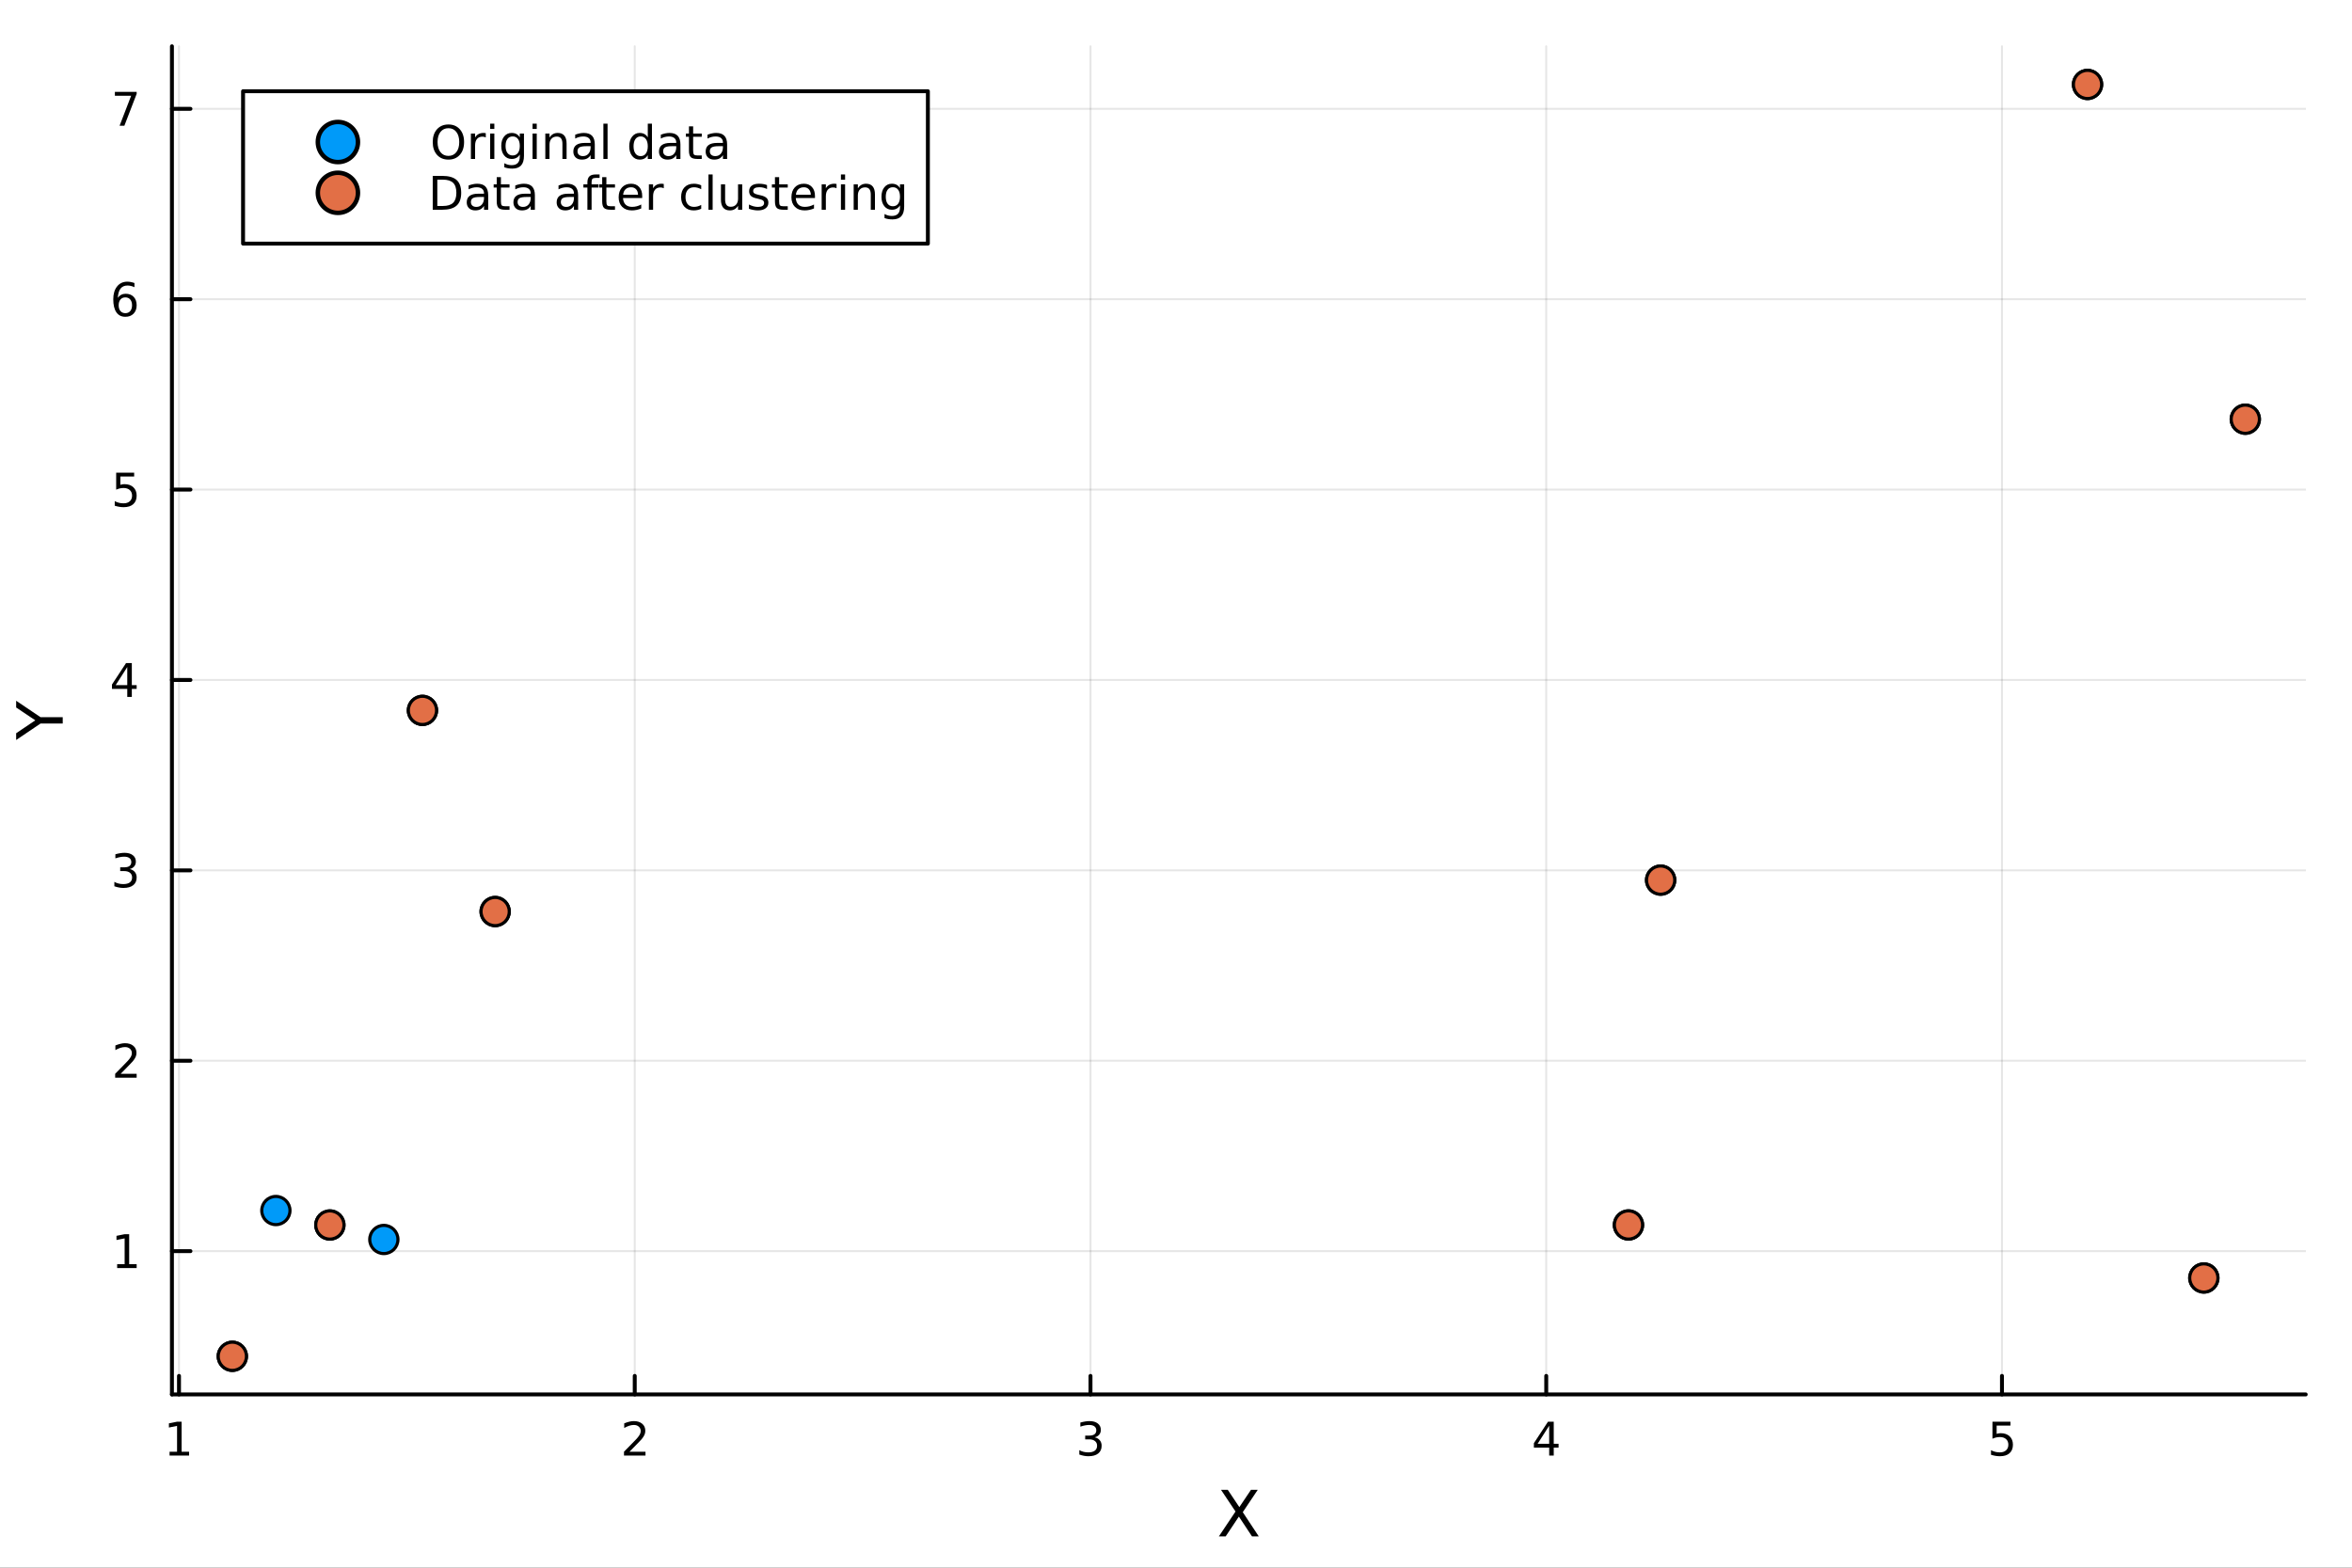 <?xml version="1.0" encoding="utf-8"?>
<svg xmlns="http://www.w3.org/2000/svg" xmlns:xlink="http://www.w3.org/1999/xlink" width="600" height="400" viewBox="0 0 2400 1600">
<rect x="0" y="0" width="2400" height="1600" fill="#333333" stroke="none"/>
<defs>
  <clipPath id="clip210">
    <rect x="0" y="0" width="2400" height="1600"/>
  </clipPath>
</defs>
<path clip-path="url(#clip210)" d="M0 1600 L2400 1600 L2400 0 L0 0  Z" fill="#ffffff" fill-rule="evenodd" fill-opacity="1"/>
<defs>
  <clipPath id="clip211">
    <rect x="480" y="0" width="1681" height="1600"/>
  </clipPath>
</defs>
<path clip-path="url(#clip210)" d="M175.445 1423.18 L2352.76 1423.18 L2352.76 47.244 L175.445 47.244  Z" fill="#ffffff" fill-rule="evenodd" fill-opacity="1"/>
<defs>
  <clipPath id="clip212">
    <rect x="175" y="47" width="2178" height="1377"/>
  </clipPath>
</defs>
<polyline clip-path="url(#clip212)" style="stroke:#000000; stroke-linecap:round; stroke-linejoin:round; stroke-width:2; stroke-opacity:0.1; fill:none" points="182.651,1423.18 182.651,47.244 "/>
<polyline clip-path="url(#clip212)" style="stroke:#000000; stroke-linecap:round; stroke-linejoin:round; stroke-width:2; stroke-opacity:0.1; fill:none" points="647.696,1423.18 647.696,47.244 "/>
<polyline clip-path="url(#clip212)" style="stroke:#000000; stroke-linecap:round; stroke-linejoin:round; stroke-width:2; stroke-opacity:0.1; fill:none" points="1112.74,1423.18 1112.74,47.244 "/>
<polyline clip-path="url(#clip212)" style="stroke:#000000; stroke-linecap:round; stroke-linejoin:round; stroke-width:2; stroke-opacity:0.1; fill:none" points="1577.79,1423.18 1577.79,47.244 "/>
<polyline clip-path="url(#clip212)" style="stroke:#000000; stroke-linecap:round; stroke-linejoin:round; stroke-width:2; stroke-opacity:0.1; fill:none" points="2042.83,1423.18 2042.83,47.244 "/>
<polyline clip-path="url(#clip210)" style="stroke:#000000; stroke-linecap:round; stroke-linejoin:round; stroke-width:4; stroke-opacity:1; fill:none" points="175.445,1423.18 2352.76,1423.18 "/>
<polyline clip-path="url(#clip210)" style="stroke:#000000; stroke-linecap:round; stroke-linejoin:round; stroke-width:4; stroke-opacity:1; fill:none" points="182.651,1423.18 182.651,1404.28 "/>
<polyline clip-path="url(#clip210)" style="stroke:#000000; stroke-linecap:round; stroke-linejoin:round; stroke-width:4; stroke-opacity:1; fill:none" points="647.696,1423.18 647.696,1404.28 "/>
<polyline clip-path="url(#clip210)" style="stroke:#000000; stroke-linecap:round; stroke-linejoin:round; stroke-width:4; stroke-opacity:1; fill:none" points="1112.74,1423.18 1112.74,1404.28 "/>
<polyline clip-path="url(#clip210)" style="stroke:#000000; stroke-linecap:round; stroke-linejoin:round; stroke-width:4; stroke-opacity:1; fill:none" points="1577.79,1423.18 1577.79,1404.28 "/>
<polyline clip-path="url(#clip210)" style="stroke:#000000; stroke-linecap:round; stroke-linejoin:round; stroke-width:4; stroke-opacity:1; fill:none" points="2042.83,1423.18 2042.83,1404.28 "/>
<path clip-path="url(#clip210)" d="M173.033 1481.64 L180.672 1481.64 L180.672 1455.28 L172.362 1456.95 L172.362 1452.69 L180.626 1451.02 L185.301 1451.02 L185.301 1481.64 L192.94 1481.64 L192.94 1485.58 L173.033 1485.58 L173.033 1481.64 Z" fill="#000000" fill-rule="nonzero" fill-opacity="1" /><path clip-path="url(#clip210)" d="M642.349 1481.64 L658.668 1481.64 L658.668 1485.58 L636.724 1485.58 L636.724 1481.64 Q639.386 1478.89 643.969 1474.26 Q648.576 1469.61 649.756 1468.27 Q652.002 1465.74 652.881 1464.01 Q653.784 1462.25 653.784 1460.56 Q653.784 1457.8 651.84 1456.07 Q649.918 1454.33 646.817 1454.33 Q644.618 1454.33 642.164 1455.09 Q639.733 1455.86 636.956 1457.41 L636.956 1452.69 Q639.78 1451.55 642.233 1450.97 Q644.687 1450.39 646.724 1450.39 Q652.094 1450.39 655.289 1453.08 Q658.483 1455.77 658.483 1460.26 Q658.483 1462.39 657.673 1464.31 Q656.886 1466.2 654.78 1468.8 Q654.201 1469.47 651.099 1472.69 Q647.997 1475.88 642.349 1481.64 Z" fill="#000000" fill-rule="nonzero" fill-opacity="1" /><path clip-path="url(#clip210)" d="M1116.99 1466.95 Q1120.35 1467.66 1122.22 1469.93 Q1124.12 1472.2 1124.12 1475.53 Q1124.12 1480.65 1120.6 1483.45 Q1117.08 1486.25 1110.6 1486.25 Q1108.42 1486.25 1106.11 1485.81 Q1103.82 1485.39 1101.36 1484.54 L1101.36 1480.02 Q1103.31 1481.16 1105.62 1481.74 Q1107.94 1482.32 1110.46 1482.32 Q1114.86 1482.32 1117.15 1480.58 Q1119.47 1478.84 1119.47 1475.53 Q1119.47 1472.48 1117.31 1470.77 Q1115.18 1469.03 1111.36 1469.03 L1107.34 1469.03 L1107.34 1465.19 L1111.55 1465.19 Q1115 1465.19 1116.83 1463.82 Q1118.66 1462.43 1118.66 1459.84 Q1118.66 1457.18 1116.76 1455.77 Q1114.88 1454.33 1111.36 1454.33 Q1109.44 1454.33 1107.24 1454.75 Q1105.04 1455.16 1102.41 1456.04 L1102.41 1451.88 Q1105.07 1451.14 1107.38 1450.77 Q1109.72 1450.39 1111.78 1450.39 Q1117.1 1450.39 1120.21 1452.83 Q1123.31 1455.23 1123.31 1459.35 Q1123.31 1462.22 1121.67 1464.21 Q1120.02 1466.18 1116.99 1466.95 Z" fill="#000000" fill-rule="nonzero" fill-opacity="1" /><path clip-path="url(#clip210)" d="M1580.8 1455.09 L1568.99 1473.54 L1580.8 1473.54 L1580.8 1455.09 M1579.57 1451.02 L1585.45 1451.02 L1585.45 1473.54 L1590.38 1473.54 L1590.38 1477.43 L1585.45 1477.43 L1585.45 1485.58 L1580.8 1485.58 L1580.8 1477.43 L1565.19 1477.43 L1565.19 1472.92 L1579.57 1451.02 Z" fill="#000000" fill-rule="nonzero" fill-opacity="1" /><path clip-path="url(#clip210)" d="M2033.11 1451.02 L2051.47 1451.02 L2051.47 1454.96 L2037.39 1454.96 L2037.39 1463.43 Q2038.41 1463.08 2039.43 1462.92 Q2040.45 1462.73 2041.47 1462.73 Q2047.25 1462.73 2050.63 1465.9 Q2054.01 1469.08 2054.01 1474.49 Q2054.01 1480.07 2050.54 1483.17 Q2047.07 1486.25 2040.75 1486.25 Q2038.57 1486.25 2036.3 1485.88 Q2034.06 1485.51 2031.65 1484.77 L2031.65 1480.07 Q2033.73 1481.2 2035.96 1481.76 Q2038.18 1482.32 2040.66 1482.32 Q2044.66 1482.32 2047 1480.21 Q2049.34 1478.1 2049.34 1474.49 Q2049.34 1470.88 2047 1468.77 Q2044.66 1466.67 2040.66 1466.67 Q2038.78 1466.67 2036.91 1467.08 Q2035.05 1467.5 2033.11 1468.38 L2033.11 1451.02 Z" fill="#000000" fill-rule="nonzero" fill-opacity="1" /><path clip-path="url(#clip210)" d="M1245.93 1520.52 L1252.83 1520.52 L1264.64 1538.19 L1276.51 1520.52 L1283.42 1520.52 L1268.14 1543.34 L1284.44 1568.04 L1277.53 1568.04 L1264.16 1547.83 L1250.7 1568.04 L1243.76 1568.04 L1260.73 1542.68 L1245.93 1520.52 Z" fill="#000000" fill-rule="nonzero" fill-opacity="1" /><polyline clip-path="url(#clip212)" style="stroke:#000000; stroke-linecap:round; stroke-linejoin:round; stroke-width:2; stroke-opacity:0.1; fill:none" points="175.445,1276.92 2352.76,1276.92 "/>
<polyline clip-path="url(#clip212)" style="stroke:#000000; stroke-linecap:round; stroke-linejoin:round; stroke-width:2; stroke-opacity:0.1; fill:none" points="175.445,1082.61 2352.76,1082.61 "/>
<polyline clip-path="url(#clip212)" style="stroke:#000000; stroke-linecap:round; stroke-linejoin:round; stroke-width:2; stroke-opacity:0.1; fill:none" points="175.445,888.305 2352.76,888.305 "/>
<polyline clip-path="url(#clip212)" style="stroke:#000000; stroke-linecap:round; stroke-linejoin:round; stroke-width:2; stroke-opacity:0.1; fill:none" points="175.445,693.997 2352.76,693.997 "/>
<polyline clip-path="url(#clip212)" style="stroke:#000000; stroke-linecap:round; stroke-linejoin:round; stroke-width:2; stroke-opacity:0.1; fill:none" points="175.445,499.688 2352.76,499.688 "/>
<polyline clip-path="url(#clip212)" style="stroke:#000000; stroke-linecap:round; stroke-linejoin:round; stroke-width:2; stroke-opacity:0.1; fill:none" points="175.445,305.38 2352.76,305.38 "/>
<polyline clip-path="url(#clip212)" style="stroke:#000000; stroke-linecap:round; stroke-linejoin:round; stroke-width:2; stroke-opacity:0.1; fill:none" points="175.445,111.071 2352.76,111.071 "/>
<polyline clip-path="url(#clip210)" style="stroke:#000000; stroke-linecap:round; stroke-linejoin:round; stroke-width:4; stroke-opacity:1; fill:none" points="175.445,1423.18 175.445,47.244 "/>
<polyline clip-path="url(#clip210)" style="stroke:#000000; stroke-linecap:round; stroke-linejoin:round; stroke-width:4; stroke-opacity:1; fill:none" points="175.445,1276.92 194.343,1276.92 "/>
<polyline clip-path="url(#clip210)" style="stroke:#000000; stroke-linecap:round; stroke-linejoin:round; stroke-width:4; stroke-opacity:1; fill:none" points="175.445,1082.61 194.343,1082.61 "/>
<polyline clip-path="url(#clip210)" style="stroke:#000000; stroke-linecap:round; stroke-linejoin:round; stroke-width:4; stroke-opacity:1; fill:none" points="175.445,888.305 194.343,888.305 "/>
<polyline clip-path="url(#clip210)" style="stroke:#000000; stroke-linecap:round; stroke-linejoin:round; stroke-width:4; stroke-opacity:1; fill:none" points="175.445,693.997 194.343,693.997 "/>
<polyline clip-path="url(#clip210)" style="stroke:#000000; stroke-linecap:round; stroke-linejoin:round; stroke-width:4; stroke-opacity:1; fill:none" points="175.445,499.688 194.343,499.688 "/>
<polyline clip-path="url(#clip210)" style="stroke:#000000; stroke-linecap:round; stroke-linejoin:round; stroke-width:4; stroke-opacity:1; fill:none" points="175.445,305.38 194.343,305.38 "/>
<polyline clip-path="url(#clip210)" style="stroke:#000000; stroke-linecap:round; stroke-linejoin:round; stroke-width:4; stroke-opacity:1; fill:none" points="175.445,111.071 194.343,111.071 "/>
<path clip-path="url(#clip210)" d="M119.538 1290.27 L127.177 1290.27 L127.177 1263.9 L118.867 1265.57 L118.867 1261.31 L127.13 1259.64 L131.806 1259.64 L131.806 1290.27 L139.445 1290.27 L139.445 1294.2 L119.538 1294.2 L119.538 1290.27 Z" fill="#000000" fill-rule="nonzero" fill-opacity="1" /><path clip-path="url(#clip210)" d="M123.126 1095.96 L139.445 1095.96 L139.445 1099.89 L117.501 1099.89 L117.501 1095.96 Q120.163 1093.2 124.746 1088.57 Q129.353 1083.92 130.533 1082.58 Q132.779 1080.06 133.658 1078.32 Q134.561 1076.56 134.561 1074.87 Q134.561 1072.12 132.617 1070.38 Q130.695 1068.64 127.593 1068.64 Q125.394 1068.64 122.941 1069.41 Q120.51 1070.17 117.732 1071.72 L117.732 1067 Q120.556 1065.87 123.01 1065.29 Q125.464 1064.71 127.501 1064.71 Q132.871 1064.71 136.066 1067.39 Q139.26 1070.08 139.26 1074.57 Q139.26 1076.7 138.45 1078.62 Q137.663 1080.52 135.556 1083.11 Q134.978 1083.78 131.876 1087 Q128.774 1090.19 123.126 1095.96 Z" fill="#000000" fill-rule="nonzero" fill-opacity="1" /><path clip-path="url(#clip210)" d="M132.316 886.951 Q135.672 887.669 137.547 889.937 Q139.445 892.206 139.445 895.539 Q139.445 900.655 135.927 903.456 Q132.408 906.256 125.927 906.256 Q123.751 906.256 121.436 905.817 Q119.144 905.4 116.691 904.544 L116.691 900.03 Q118.635 901.164 120.95 901.743 Q123.265 902.321 125.788 902.321 Q130.186 902.321 132.478 900.585 Q134.792 898.849 134.792 895.539 Q134.792 892.483 132.64 890.77 Q130.51 889.034 126.691 889.034 L122.663 889.034 L122.663 885.192 L126.876 885.192 Q130.325 885.192 132.154 883.826 Q133.982 882.437 133.982 879.845 Q133.982 877.183 132.084 875.771 Q130.209 874.335 126.691 874.335 Q124.769 874.335 122.57 874.752 Q120.371 875.169 117.732 876.048 L117.732 871.882 Q120.394 871.141 122.709 870.771 Q125.047 870.4 127.107 870.4 Q132.431 870.4 135.533 872.831 Q138.635 875.238 138.635 879.358 Q138.635 882.229 136.992 884.22 Q135.348 886.187 132.316 886.951 Z" fill="#000000" fill-rule="nonzero" fill-opacity="1" /><path clip-path="url(#clip210)" d="M129.862 680.791 L118.056 699.24 L129.862 699.24 L129.862 680.791 M128.635 676.717 L134.515 676.717 L134.515 699.24 L139.445 699.24 L139.445 703.129 L134.515 703.129 L134.515 711.277 L129.862 711.277 L129.862 703.129 L114.26 703.129 L114.26 698.615 L128.635 676.717 Z" fill="#000000" fill-rule="nonzero" fill-opacity="1" /><path clip-path="url(#clip210)" d="M118.543 482.408 L136.899 482.408 L136.899 486.343 L122.825 486.343 L122.825 494.815 Q123.843 494.468 124.862 494.306 Q125.88 494.121 126.899 494.121 Q132.686 494.121 136.066 497.292 Q139.445 500.464 139.445 505.88 Q139.445 511.459 135.973 514.561 Q132.501 517.639 126.181 517.639 Q124.005 517.639 121.737 517.269 Q119.492 516.899 117.084 516.158 L117.084 511.459 Q119.168 512.593 121.39 513.149 Q123.612 513.704 126.089 513.704 Q130.093 513.704 132.431 511.598 Q134.769 509.491 134.769 505.88 Q134.769 502.269 132.431 500.163 Q130.093 498.056 126.089 498.056 Q124.214 498.056 122.339 498.473 Q120.487 498.889 118.543 499.769 L118.543 482.408 Z" fill="#000000" fill-rule="nonzero" fill-opacity="1" /><path clip-path="url(#clip210)" d="M127.917 303.516 Q124.769 303.516 122.918 305.669 Q121.089 307.822 121.089 311.572 Q121.089 315.298 122.918 317.474 Q124.769 319.627 127.917 319.627 Q131.066 319.627 132.894 317.474 Q134.746 315.298 134.746 311.572 Q134.746 307.822 132.894 305.669 Q131.066 303.516 127.917 303.516 M137.2 288.863 L137.2 293.123 Q135.441 292.289 133.635 291.849 Q131.853 291.41 130.093 291.41 Q125.464 291.41 123.01 294.535 Q120.58 297.66 120.232 303.979 Q121.598 301.965 123.658 300.9 Q125.718 299.812 128.195 299.812 Q133.404 299.812 136.413 302.984 Q139.445 306.132 139.445 311.572 Q139.445 316.896 136.297 320.113 Q133.149 323.331 127.917 323.331 Q121.922 323.331 118.751 318.747 Q115.58 314.141 115.58 305.414 Q115.58 297.22 119.468 292.359 Q123.357 287.475 129.908 287.475 Q131.667 287.475 133.45 287.822 Q135.255 288.169 137.2 288.863 Z" fill="#000000" fill-rule="nonzero" fill-opacity="1" /><path clip-path="url(#clip210)" d="M117.223 93.791 L139.445 93.791 L139.445 95.782 L126.899 128.351 L122.015 128.351 L133.82 97.726 L117.223 97.726 L117.223 93.791 Z" fill="#000000" fill-rule="nonzero" fill-opacity="1" /><path clip-path="url(#clip210)" d="M16.484 755.248 L16.484 748.341 L36.027 735.164 L16.484 722.083 L16.484 715.176 L41.374 731.981 L64.004 731.981 L64.004 738.443 L41.374 738.443 L16.484 755.248 Z" fill="#000000" fill-rule="nonzero" fill-opacity="1" /><circle clip-path="url(#clip212)" cx="505.255" cy="930.329" r="14.4" fill="#009af9" fill-rule="evenodd" fill-opacity="1" stroke="#000000" stroke-opacity="1" stroke-width="3.2"/>
<circle clip-path="url(#clip212)" cx="431.069" cy="725.027" r="14.4" fill="#009af9" fill-rule="evenodd" fill-opacity="1" stroke="#000000" stroke-opacity="1" stroke-width="3.2"/>
<circle clip-path="url(#clip212)" cx="391.681" cy="1265.02" r="14.4" fill="#009af9" fill-rule="evenodd" fill-opacity="1" stroke="#000000" stroke-opacity="1" stroke-width="3.2"/>
<circle clip-path="url(#clip212)" cx="237.067" cy="1384.24" r="14.4" fill="#009af9" fill-rule="evenodd" fill-opacity="1" stroke="#000000" stroke-opacity="1" stroke-width="3.2"/>
<circle clip-path="url(#clip212)" cx="281.502" cy="1235.48" r="14.4" fill="#009af9" fill-rule="evenodd" fill-opacity="1" stroke="#000000" stroke-opacity="1" stroke-width="3.2"/>
<circle clip-path="url(#clip212)" cx="2130.13" cy="86.186" r="14.4" fill="#009af9" fill-rule="evenodd" fill-opacity="1" stroke="#000000" stroke-opacity="1" stroke-width="3.2"/>
<circle clip-path="url(#clip212)" cx="2248.8" cy="1304.32" r="14.4" fill="#009af9" fill-rule="evenodd" fill-opacity="1" stroke="#000000" stroke-opacity="1" stroke-width="3.2"/>
<circle clip-path="url(#clip212)" cx="1694.52" cy="898.252" r="14.4" fill="#009af9" fill-rule="evenodd" fill-opacity="1" stroke="#000000" stroke-opacity="1" stroke-width="3.2"/>
<circle clip-path="url(#clip212)" cx="1661.7" cy="1250.22" r="14.4" fill="#009af9" fill-rule="evenodd" fill-opacity="1" stroke="#000000" stroke-opacity="1" stroke-width="3.2"/>
<circle clip-path="url(#clip212)" cx="2291.13" cy="427.84" r="14.4" fill="#009af9" fill-rule="evenodd" fill-opacity="1" stroke="#000000" stroke-opacity="1" stroke-width="3.2"/>
<circle clip-path="url(#clip212)" cx="505.255" cy="930.329" r="14.4" fill="#e26f46" fill-rule="evenodd" fill-opacity="1" stroke="#000000" stroke-opacity="1" stroke-width="3.2"/>
<circle clip-path="url(#clip212)" cx="431.069" cy="725.027" r="14.4" fill="#e26f46" fill-rule="evenodd" fill-opacity="1" stroke="#000000" stroke-opacity="1" stroke-width="3.2"/>
<circle clip-path="url(#clip212)" cx="336.591" cy="1250.25" r="14.4" fill="#e26f46" fill-rule="evenodd" fill-opacity="1" stroke="#000000" stroke-opacity="1" stroke-width="3.2"/>
<circle clip-path="url(#clip212)" cx="237.067" cy="1384.24" r="14.4" fill="#e26f46" fill-rule="evenodd" fill-opacity="1" stroke="#000000" stroke-opacity="1" stroke-width="3.2"/>
<circle clip-path="url(#clip212)" cx="336.591" cy="1250.25" r="14.4" fill="#e26f46" fill-rule="evenodd" fill-opacity="1" stroke="#000000" stroke-opacity="1" stroke-width="3.2"/>
<circle clip-path="url(#clip212)" cx="2130.13" cy="86.186" r="14.4" fill="#e26f46" fill-rule="evenodd" fill-opacity="1" stroke="#000000" stroke-opacity="1" stroke-width="3.2"/>
<circle clip-path="url(#clip212)" cx="2248.8" cy="1304.32" r="14.4" fill="#e26f46" fill-rule="evenodd" fill-opacity="1" stroke="#000000" stroke-opacity="1" stroke-width="3.2"/>
<circle clip-path="url(#clip212)" cx="1694.52" cy="898.252" r="14.4" fill="#e26f46" fill-rule="evenodd" fill-opacity="1" stroke="#000000" stroke-opacity="1" stroke-width="3.2"/>
<circle clip-path="url(#clip212)" cx="1661.7" cy="1250.22" r="14.4" fill="#e26f46" fill-rule="evenodd" fill-opacity="1" stroke="#000000" stroke-opacity="1" stroke-width="3.2"/>
<circle clip-path="url(#clip212)" cx="2291.13" cy="427.84" r="14.4" fill="#e26f46" fill-rule="evenodd" fill-opacity="1" stroke="#000000" stroke-opacity="1" stroke-width="3.2"/>
<path clip-path="url(#clip210)" d="M248.022 248.629 L946.816 248.629 L946.816 93.109 L248.022 93.109  Z" fill="#ffffff" fill-rule="evenodd" fill-opacity="1"/>
<polyline clip-path="url(#clip210)" style="stroke:#000000; stroke-linecap:round; stroke-linejoin:round; stroke-width:4; stroke-opacity:1; fill:none" points="248.022,248.629 946.816,248.629 946.816,93.109 248.022,93.109 248.022,248.629 "/>
<circle clip-path="url(#clip210)" cx="344.792" cy="144.949" r="20.48" fill="#009af9" fill-rule="evenodd" fill-opacity="1" stroke="#000000" stroke-opacity="1" stroke-width="4.551"/>
<path clip-path="url(#clip210)" d="M457.579 130.84 Q452.487 130.84 449.478 134.636 Q446.491 138.432 446.491 144.983 Q446.491 151.511 449.478 155.307 Q452.487 159.104 457.579 159.104 Q462.672 159.104 465.635 155.307 Q468.621 151.511 468.621 144.983 Q468.621 138.432 465.635 134.636 Q462.672 130.84 457.579 130.84 M457.579 127.044 Q464.848 127.044 469.2 131.928 Q473.552 136.789 473.552 144.983 Q473.552 153.155 469.2 158.039 Q464.848 162.9 457.579 162.9 Q450.288 162.9 445.913 158.039 Q441.561 153.178 441.561 144.983 Q441.561 136.789 445.913 131.928 Q450.288 127.044 457.579 127.044 Z" fill="#000000" fill-rule="nonzero" fill-opacity="1" /><path clip-path="url(#clip210)" d="M495.704 140.284 Q494.987 139.868 494.13 139.682 Q493.297 139.474 492.278 139.474 Q488.667 139.474 486.723 141.835 Q484.801 144.173 484.801 148.571 L484.801 162.229 L480.519 162.229 L480.519 136.303 L484.801 136.303 L484.801 140.331 Q486.144 137.969 488.297 136.835 Q490.45 135.678 493.528 135.678 Q493.968 135.678 494.5 135.747 Q495.033 135.794 495.681 135.909 L495.704 140.284 Z" fill="#000000" fill-rule="nonzero" fill-opacity="1" /><path clip-path="url(#clip210)" d="M500.172 136.303 L504.431 136.303 L504.431 162.229 L500.172 162.229 L500.172 136.303 M500.172 126.21 L504.431 126.21 L504.431 131.604 L500.172 131.604 L500.172 126.21 Z" fill="#000000" fill-rule="nonzero" fill-opacity="1" /><path clip-path="url(#clip210)" d="M530.403 148.965 Q530.403 144.335 528.482 141.789 Q526.584 139.243 523.135 139.243 Q519.709 139.243 517.787 141.789 Q515.889 144.335 515.889 148.965 Q515.889 153.571 517.787 156.118 Q519.709 158.664 523.135 158.664 Q526.584 158.664 528.482 156.118 Q530.403 153.571 530.403 148.965 M534.662 159.011 Q534.662 165.631 531.723 168.849 Q528.783 172.09 522.718 172.09 Q520.473 172.09 518.482 171.742 Q516.491 171.418 514.616 170.724 L514.616 166.58 Q516.491 167.599 518.32 168.085 Q520.149 168.571 522.047 168.571 Q526.236 168.571 528.32 166.372 Q530.403 164.196 530.403 159.775 L530.403 157.668 Q529.084 159.96 527.023 161.094 Q524.963 162.229 522.093 162.229 Q517.324 162.229 514.408 158.594 Q511.491 154.96 511.491 148.965 Q511.491 142.946 514.408 139.312 Q517.324 135.678 522.093 135.678 Q524.963 135.678 527.023 136.812 Q529.084 137.946 530.403 140.238 L530.403 136.303 L534.662 136.303 L534.662 159.011 Z" fill="#000000" fill-rule="nonzero" fill-opacity="1" /><path clip-path="url(#clip210)" d="M543.435 136.303 L547.695 136.303 L547.695 162.229 L543.435 162.229 L543.435 136.303 M543.435 126.21 L547.695 126.21 L547.695 131.604 L543.435 131.604 L543.435 126.21 Z" fill="#000000" fill-rule="nonzero" fill-opacity="1" /><path clip-path="url(#clip210)" d="M578.157 146.581 L578.157 162.229 L573.898 162.229 L573.898 146.719 Q573.898 143.039 572.463 141.21 Q571.028 139.382 568.158 139.382 Q564.708 139.382 562.718 141.581 Q560.727 143.78 560.727 147.576 L560.727 162.229 L556.445 162.229 L556.445 136.303 L560.727 136.303 L560.727 140.331 Q562.255 137.993 564.315 136.835 Q566.398 135.678 569.107 135.678 Q573.574 135.678 575.866 138.456 Q578.157 141.21 578.157 146.581 Z" fill="#000000" fill-rule="nonzero" fill-opacity="1" /><path clip-path="url(#clip210)" d="M598.435 149.196 Q593.273 149.196 591.282 150.377 Q589.292 151.557 589.292 154.405 Q589.292 156.673 590.773 158.016 Q592.278 159.335 594.847 159.335 Q598.389 159.335 600.518 156.835 Q602.671 154.312 602.671 150.145 L602.671 149.196 L598.435 149.196 M606.93 147.437 L606.93 162.229 L602.671 162.229 L602.671 158.293 Q601.213 160.655 599.037 161.789 Q596.861 162.9 593.713 162.9 Q589.731 162.9 587.37 160.678 Q585.032 158.432 585.032 154.682 Q585.032 150.307 587.949 148.085 Q590.889 145.863 596.699 145.863 L602.671 145.863 L602.671 145.446 Q602.671 142.507 600.727 140.909 Q598.805 139.289 595.31 139.289 Q593.088 139.289 590.981 139.821 Q588.875 140.354 586.931 141.419 L586.931 137.483 Q589.269 136.581 591.468 136.141 Q593.667 135.678 595.75 135.678 Q601.375 135.678 604.153 138.594 Q606.93 141.511 606.93 147.437 Z" fill="#000000" fill-rule="nonzero" fill-opacity="1" /><path clip-path="url(#clip210)" d="M615.704 126.21 L619.963 126.21 L619.963 162.229 L615.704 162.229 L615.704 126.21 Z" fill="#000000" fill-rule="nonzero" fill-opacity="1" /><path clip-path="url(#clip210)" d="M661.004 140.238 L661.004 126.21 L665.263 126.21 L665.263 162.229 L661.004 162.229 L661.004 158.34 Q659.662 160.655 657.601 161.789 Q655.564 162.9 652.694 162.9 Q647.995 162.9 645.032 159.15 Q642.092 155.4 642.092 149.289 Q642.092 143.178 645.032 139.428 Q647.995 135.678 652.694 135.678 Q655.564 135.678 657.601 136.812 Q659.662 137.923 661.004 140.238 M646.49 149.289 Q646.49 153.988 648.412 156.673 Q650.356 159.335 653.736 159.335 Q657.115 159.335 659.06 156.673 Q661.004 153.988 661.004 149.289 Q661.004 144.59 659.06 141.928 Q657.115 139.243 653.736 139.243 Q650.356 139.243 648.412 141.928 Q646.49 144.59 646.49 149.289 Z" fill="#000000" fill-rule="nonzero" fill-opacity="1" /><path clip-path="url(#clip210)" d="M685.819 149.196 Q680.657 149.196 678.666 150.377 Q676.675 151.557 676.675 154.405 Q676.675 156.673 678.157 158.016 Q679.662 159.335 682.231 159.335 Q685.773 159.335 687.902 156.835 Q690.055 154.312 690.055 150.145 L690.055 149.196 L685.819 149.196 M694.314 147.437 L694.314 162.229 L690.055 162.229 L690.055 158.293 Q688.597 160.655 686.421 161.789 Q684.245 162.9 681.097 162.9 Q677.115 162.9 674.754 160.678 Q672.416 158.432 672.416 154.682 Q672.416 150.307 675.333 148.085 Q678.273 145.863 684.083 145.863 L690.055 145.863 L690.055 145.446 Q690.055 142.507 688.111 140.909 Q686.189 139.289 682.694 139.289 Q680.472 139.289 678.365 139.821 Q676.259 140.354 674.314 141.419 L674.314 137.483 Q676.652 136.581 678.851 136.141 Q681.05 135.678 683.134 135.678 Q688.759 135.678 691.536 138.594 Q694.314 141.511 694.314 147.437 Z" fill="#000000" fill-rule="nonzero" fill-opacity="1" /><path clip-path="url(#clip210)" d="M707.3 128.942 L707.3 136.303 L716.073 136.303 L716.073 139.613 L707.3 139.613 L707.3 153.687 Q707.3 156.858 708.157 157.761 Q709.036 158.664 711.698 158.664 L716.073 158.664 L716.073 162.229 L711.698 162.229 Q706.768 162.229 704.893 160.4 Q703.018 158.548 703.018 153.687 L703.018 139.613 L699.893 139.613 L699.893 136.303 L703.018 136.303 L703.018 128.942 L707.3 128.942 Z" fill="#000000" fill-rule="nonzero" fill-opacity="1" /><path clip-path="url(#clip210)" d="M733.458 149.196 Q728.296 149.196 726.305 150.377 Q724.314 151.557 724.314 154.405 Q724.314 156.673 725.796 158.016 Q727.3 159.335 729.87 159.335 Q733.411 159.335 735.541 156.835 Q737.694 154.312 737.694 150.145 L737.694 149.196 L733.458 149.196 M741.953 147.437 L741.953 162.229 L737.694 162.229 L737.694 158.293 Q736.235 160.655 734.059 161.789 Q731.883 162.9 728.735 162.9 Q724.754 162.9 722.393 160.678 Q720.055 158.432 720.055 154.682 Q720.055 150.307 722.971 148.085 Q725.911 145.863 731.721 145.863 L737.694 145.863 L737.694 145.446 Q737.694 142.507 735.749 140.909 Q733.828 139.289 730.333 139.289 Q728.11 139.289 726.004 139.821 Q723.897 140.354 721.953 141.419 L721.953 137.483 Q724.291 136.581 726.49 136.141 Q728.689 135.678 730.772 135.678 Q736.397 135.678 739.175 138.594 Q741.953 141.511 741.953 147.437 Z" fill="#000000" fill-rule="nonzero" fill-opacity="1" /><circle clip-path="url(#clip210)" cx="344.792" cy="196.789" r="20.48" fill="#e26f46" fill-rule="evenodd" fill-opacity="1" stroke="#000000" stroke-opacity="1" stroke-width="4.551"/>
<path clip-path="url(#clip210)" d="M446.237 183.351 L446.237 210.226 L451.885 210.226 Q459.038 210.226 462.348 206.985 Q465.681 203.745 465.681 196.754 Q465.681 189.809 462.348 186.592 Q459.038 183.351 451.885 183.351 L446.237 183.351 M441.561 179.509 L451.167 179.509 Q461.214 179.509 465.913 183.698 Q470.612 187.865 470.612 196.754 Q470.612 205.689 465.89 209.879 Q461.167 214.069 451.167 214.069 L441.561 214.069 L441.561 179.509 Z" fill="#000000" fill-rule="nonzero" fill-opacity="1" /><path clip-path="url(#clip210)" d="M489.663 201.036 Q484.501 201.036 482.51 202.217 Q480.519 203.397 480.519 206.245 Q480.519 208.513 482.001 209.856 Q483.505 211.175 486.075 211.175 Q489.616 211.175 491.746 208.675 Q493.899 206.152 493.899 201.985 L493.899 201.036 L489.663 201.036 M498.158 199.277 L498.158 214.069 L493.899 214.069 L493.899 210.133 Q492.44 212.495 490.264 213.629 Q488.088 214.74 484.94 214.74 Q480.959 214.74 478.598 212.518 Q476.26 210.272 476.26 206.522 Q476.26 202.147 479.176 199.925 Q482.116 197.703 487.926 197.703 L493.899 197.703 L493.899 197.286 Q493.899 194.347 491.954 192.749 Q490.033 191.129 486.538 191.129 Q484.315 191.129 482.209 191.661 Q480.102 192.194 478.158 193.259 L478.158 189.323 Q480.496 188.421 482.695 187.981 Q484.894 187.518 486.977 187.518 Q492.602 187.518 495.38 190.434 Q498.158 193.351 498.158 199.277 Z" fill="#000000" fill-rule="nonzero" fill-opacity="1" /><path clip-path="url(#clip210)" d="M511.144 180.782 L511.144 188.143 L519.917 188.143 L519.917 191.453 L511.144 191.453 L511.144 205.527 Q511.144 208.698 512 209.601 Q512.88 210.504 515.542 210.504 L519.917 210.504 L519.917 214.069 L515.542 214.069 Q510.612 214.069 508.737 212.24 Q506.862 210.388 506.862 205.527 L506.862 191.453 L503.737 191.453 L503.737 188.143 L506.862 188.143 L506.862 180.782 L511.144 180.782 Z" fill="#000000" fill-rule="nonzero" fill-opacity="1" /><path clip-path="url(#clip210)" d="M537.301 201.036 Q532.139 201.036 530.148 202.217 Q528.158 203.397 528.158 206.245 Q528.158 208.513 529.639 209.856 Q531.144 211.175 533.713 211.175 Q537.255 211.175 539.385 208.675 Q541.537 206.152 541.537 201.985 L541.537 201.036 L537.301 201.036 M545.797 199.277 L545.797 214.069 L541.537 214.069 L541.537 210.133 Q540.079 212.495 537.903 213.629 Q535.727 214.74 532.579 214.74 Q528.598 214.74 526.236 212.518 Q523.898 210.272 523.898 206.522 Q523.898 202.147 526.815 199.925 Q529.755 197.703 535.565 197.703 L541.537 197.703 L541.537 197.286 Q541.537 194.347 539.593 192.749 Q537.672 191.129 534.176 191.129 Q531.954 191.129 529.848 191.661 Q527.741 192.194 525.797 193.259 L525.797 189.323 Q528.135 188.421 530.334 187.981 Q532.533 187.518 534.616 187.518 Q540.241 187.518 543.019 190.434 Q545.797 193.351 545.797 199.277 Z" fill="#000000" fill-rule="nonzero" fill-opacity="1" /><path clip-path="url(#clip210)" d="M581.421 201.036 Q576.259 201.036 574.269 202.217 Q572.278 203.397 572.278 206.245 Q572.278 208.513 573.759 209.856 Q575.264 211.175 577.833 211.175 Q581.375 211.175 583.505 208.675 Q585.657 206.152 585.657 201.985 L585.657 201.036 L581.421 201.036 M589.917 199.277 L589.917 214.069 L585.657 214.069 L585.657 210.133 Q584.199 212.495 582.023 213.629 Q579.847 214.74 576.699 214.74 Q572.718 214.74 570.357 212.518 Q568.019 210.272 568.019 206.522 Q568.019 202.147 570.935 199.925 Q573.875 197.703 579.685 197.703 L585.657 197.703 L585.657 197.286 Q585.657 194.347 583.713 192.749 Q581.792 191.129 578.296 191.129 Q576.074 191.129 573.968 191.661 Q571.861 192.194 569.917 193.259 L569.917 189.323 Q572.255 188.421 574.454 187.981 Q576.653 187.518 578.736 187.518 Q584.361 187.518 587.139 190.434 Q589.917 193.351 589.917 199.277 Z" fill="#000000" fill-rule="nonzero" fill-opacity="1" /><path clip-path="url(#clip210)" d="M611.815 178.05 L611.815 181.592 L607.741 181.592 Q605.449 181.592 604.546 182.518 Q603.667 183.444 603.667 185.851 L603.667 188.143 L610.68 188.143 L610.68 191.453 L603.667 191.453 L603.667 214.069 L599.384 214.069 L599.384 191.453 L595.31 191.453 L595.31 188.143 L599.384 188.143 L599.384 186.337 Q599.384 182.009 601.398 180.041 Q603.412 178.05 607.787 178.05 L611.815 178.05 Z" fill="#000000" fill-rule="nonzero" fill-opacity="1" /><path clip-path="url(#clip210)" d="M618.759 180.782 L618.759 188.143 L627.532 188.143 L627.532 191.453 L618.759 191.453 L618.759 205.527 Q618.759 208.698 619.616 209.601 Q620.495 210.504 623.157 210.504 L627.532 210.504 L627.532 214.069 L623.157 214.069 Q618.227 214.069 616.352 212.24 Q614.477 210.388 614.477 205.527 L614.477 191.453 L611.352 191.453 L611.352 188.143 L614.477 188.143 L614.477 180.782 L618.759 180.782 Z" fill="#000000" fill-rule="nonzero" fill-opacity="1" /><path clip-path="url(#clip210)" d="M655.31 200.041 L655.31 202.124 L635.727 202.124 Q636.004 206.522 638.365 208.837 Q640.75 211.129 644.986 211.129 Q647.439 211.129 649.731 210.527 Q652.046 209.925 654.314 208.721 L654.314 212.749 Q652.023 213.721 649.615 214.231 Q647.208 214.74 644.731 214.74 Q638.527 214.74 634.893 211.129 Q631.282 207.518 631.282 201.36 Q631.282 194.995 634.708 191.268 Q638.157 187.518 643.99 187.518 Q649.222 187.518 652.254 190.897 Q655.31 194.254 655.31 200.041 M651.051 198.791 Q651.004 195.296 649.083 193.212 Q647.185 191.129 644.037 191.129 Q640.472 191.129 638.319 193.143 Q636.19 195.157 635.865 198.814 L651.051 198.791 Z" fill="#000000" fill-rule="nonzero" fill-opacity="1" /><path clip-path="url(#clip210)" d="M677.324 192.124 Q676.606 191.708 675.75 191.522 Q674.916 191.314 673.898 191.314 Q670.287 191.314 668.342 193.675 Q666.421 196.013 666.421 200.411 L666.421 214.069 L662.138 214.069 L662.138 188.143 L666.421 188.143 L666.421 192.171 Q667.763 189.809 669.916 188.675 Q672.069 187.518 675.148 187.518 Q675.587 187.518 676.12 187.587 Q676.652 187.634 677.3 187.749 L677.324 192.124 Z" fill="#000000" fill-rule="nonzero" fill-opacity="1" /><path clip-path="url(#clip210)" d="M715.518 189.138 L715.518 193.12 Q713.712 192.124 711.884 191.638 Q710.078 191.129 708.226 191.129 Q704.083 191.129 701.791 193.768 Q699.499 196.384 699.499 201.129 Q699.499 205.874 701.791 208.513 Q704.083 211.129 708.226 211.129 Q710.078 211.129 711.884 210.643 Q713.712 210.133 715.518 209.138 L715.518 213.073 Q713.735 213.907 711.814 214.323 Q709.916 214.74 707.763 214.74 Q701.907 214.74 698.458 211.059 Q695.009 207.379 695.009 201.129 Q695.009 194.786 698.481 191.152 Q701.976 187.518 708.041 187.518 Q710.009 187.518 711.884 187.935 Q713.759 188.328 715.518 189.138 Z" fill="#000000" fill-rule="nonzero" fill-opacity="1" /><path clip-path="url(#clip210)" d="M722.925 178.05 L727.184 178.05 L727.184 214.069 L722.925 214.069 L722.925 178.05 Z" fill="#000000" fill-rule="nonzero" fill-opacity="1" /><path clip-path="url(#clip210)" d="M735.657 203.837 L735.657 188.143 L739.916 188.143 L739.916 203.675 Q739.916 207.356 741.351 209.208 Q742.786 211.036 745.657 211.036 Q749.106 211.036 751.096 208.837 Q753.11 206.638 753.11 202.842 L753.11 188.143 L757.369 188.143 L757.369 214.069 L753.11 214.069 L753.11 210.087 Q751.559 212.448 749.499 213.606 Q747.462 214.74 744.754 214.74 Q740.286 214.74 737.971 211.962 Q735.657 209.184 735.657 203.837 M746.374 187.518 L746.374 187.518 Z" fill="#000000" fill-rule="nonzero" fill-opacity="1" /><path clip-path="url(#clip210)" d="M782.67 188.907 L782.67 192.934 Q780.865 192.009 778.92 191.546 Q776.976 191.083 774.893 191.083 Q771.721 191.083 770.124 192.055 Q768.55 193.027 768.55 194.971 Q768.55 196.453 769.684 197.309 Q770.818 198.143 774.244 198.907 L775.703 199.231 Q780.24 200.203 782.138 201.985 Q784.059 203.745 784.059 206.916 Q784.059 210.527 781.189 212.633 Q778.342 214.74 773.342 214.74 Q771.258 214.74 768.99 214.323 Q766.744 213.93 764.244 213.12 L764.244 208.721 Q766.606 209.948 768.897 210.573 Q771.189 211.175 773.434 211.175 Q776.443 211.175 778.064 210.157 Q779.684 209.115 779.684 207.24 Q779.684 205.504 778.504 204.578 Q777.346 203.652 773.388 202.796 L771.906 202.448 Q767.948 201.615 766.189 199.902 Q764.43 198.166 764.43 195.157 Q764.43 191.499 767.022 189.509 Q769.615 187.518 774.383 187.518 Q776.744 187.518 778.828 187.865 Q780.911 188.212 782.67 188.907 Z" fill="#000000" fill-rule="nonzero" fill-opacity="1" /><path clip-path="url(#clip210)" d="M795.054 180.782 L795.054 188.143 L803.828 188.143 L803.828 191.453 L795.054 191.453 L795.054 205.527 Q795.054 208.698 795.911 209.601 Q796.791 210.504 799.453 210.504 L803.828 210.504 L803.828 214.069 L799.453 214.069 Q794.522 214.069 792.647 212.24 Q790.772 210.388 790.772 205.527 L790.772 191.453 L787.647 191.453 L787.647 188.143 L790.772 188.143 L790.772 180.782 L795.054 180.782 Z" fill="#000000" fill-rule="nonzero" fill-opacity="1" /><path clip-path="url(#clip210)" d="M831.605 200.041 L831.605 202.124 L812.022 202.124 Q812.3 206.522 814.661 208.837 Q817.045 211.129 821.281 211.129 Q823.735 211.129 826.026 210.527 Q828.341 209.925 830.61 208.721 L830.61 212.749 Q828.318 213.721 825.911 214.231 Q823.503 214.74 821.027 214.74 Q814.823 214.74 811.189 211.129 Q807.578 207.518 807.578 201.36 Q807.578 194.995 811.003 191.268 Q814.452 187.518 820.286 187.518 Q825.517 187.518 828.55 190.897 Q831.605 194.254 831.605 200.041 M827.346 198.791 Q827.3 195.296 825.378 193.212 Q823.48 191.129 820.332 191.129 Q816.767 191.129 814.615 193.143 Q812.485 195.157 812.161 198.814 L827.346 198.791 Z" fill="#000000" fill-rule="nonzero" fill-opacity="1" /><path clip-path="url(#clip210)" d="M853.619 192.124 Q852.901 191.708 852.045 191.522 Q851.212 191.314 850.193 191.314 Q846.582 191.314 844.638 193.675 Q842.716 196.013 842.716 200.411 L842.716 214.069 L838.434 214.069 L838.434 188.143 L842.716 188.143 L842.716 192.171 Q844.059 189.809 846.212 188.675 Q848.364 187.518 851.443 187.518 Q851.883 187.518 852.415 187.587 Q852.948 187.634 853.596 187.749 L853.619 192.124 Z" fill="#000000" fill-rule="nonzero" fill-opacity="1" /><path clip-path="url(#clip210)" d="M858.087 188.143 L862.346 188.143 L862.346 214.069 L858.087 214.069 L858.087 188.143 M858.087 178.05 L862.346 178.05 L862.346 183.444 L858.087 183.444 L858.087 178.05 Z" fill="#000000" fill-rule="nonzero" fill-opacity="1" /><path clip-path="url(#clip210)" d="M892.809 198.421 L892.809 214.069 L888.549 214.069 L888.549 198.559 Q888.549 194.879 887.114 193.05 Q885.679 191.222 882.809 191.222 Q879.36 191.222 877.369 193.421 Q875.378 195.62 875.378 199.416 L875.378 214.069 L871.096 214.069 L871.096 188.143 L875.378 188.143 L875.378 192.171 Q876.906 189.833 878.966 188.675 Q881.049 187.518 883.758 187.518 Q888.225 187.518 890.517 190.296 Q892.809 193.05 892.809 198.421 Z" fill="#000000" fill-rule="nonzero" fill-opacity="1" /><path clip-path="url(#clip210)" d="M918.364 200.805 Q918.364 196.175 916.443 193.629 Q914.545 191.083 911.095 191.083 Q907.67 191.083 905.748 193.629 Q903.85 196.175 903.85 200.805 Q903.85 205.411 905.748 207.958 Q907.67 210.504 911.095 210.504 Q914.545 210.504 916.443 207.958 Q918.364 205.411 918.364 200.805 M922.623 210.851 Q922.623 217.471 919.683 220.689 Q916.744 223.93 910.679 223.93 Q908.433 223.93 906.443 223.582 Q904.452 223.258 902.577 222.564 L902.577 218.42 Q904.452 219.439 906.281 219.925 Q908.109 220.411 910.008 220.411 Q914.197 220.411 916.281 218.212 Q918.364 216.036 918.364 211.615 L918.364 209.508 Q917.045 211.8 914.984 212.934 Q912.924 214.069 910.054 214.069 Q905.285 214.069 902.369 210.434 Q899.452 206.8 899.452 200.805 Q899.452 194.786 902.369 191.152 Q905.285 187.518 910.054 187.518 Q912.924 187.518 914.984 188.652 Q917.045 189.786 918.364 192.078 L918.364 188.143 L922.623 188.143 L922.623 210.851 Z" fill="#000000" fill-rule="nonzero" fill-opacity="1" /></svg>

